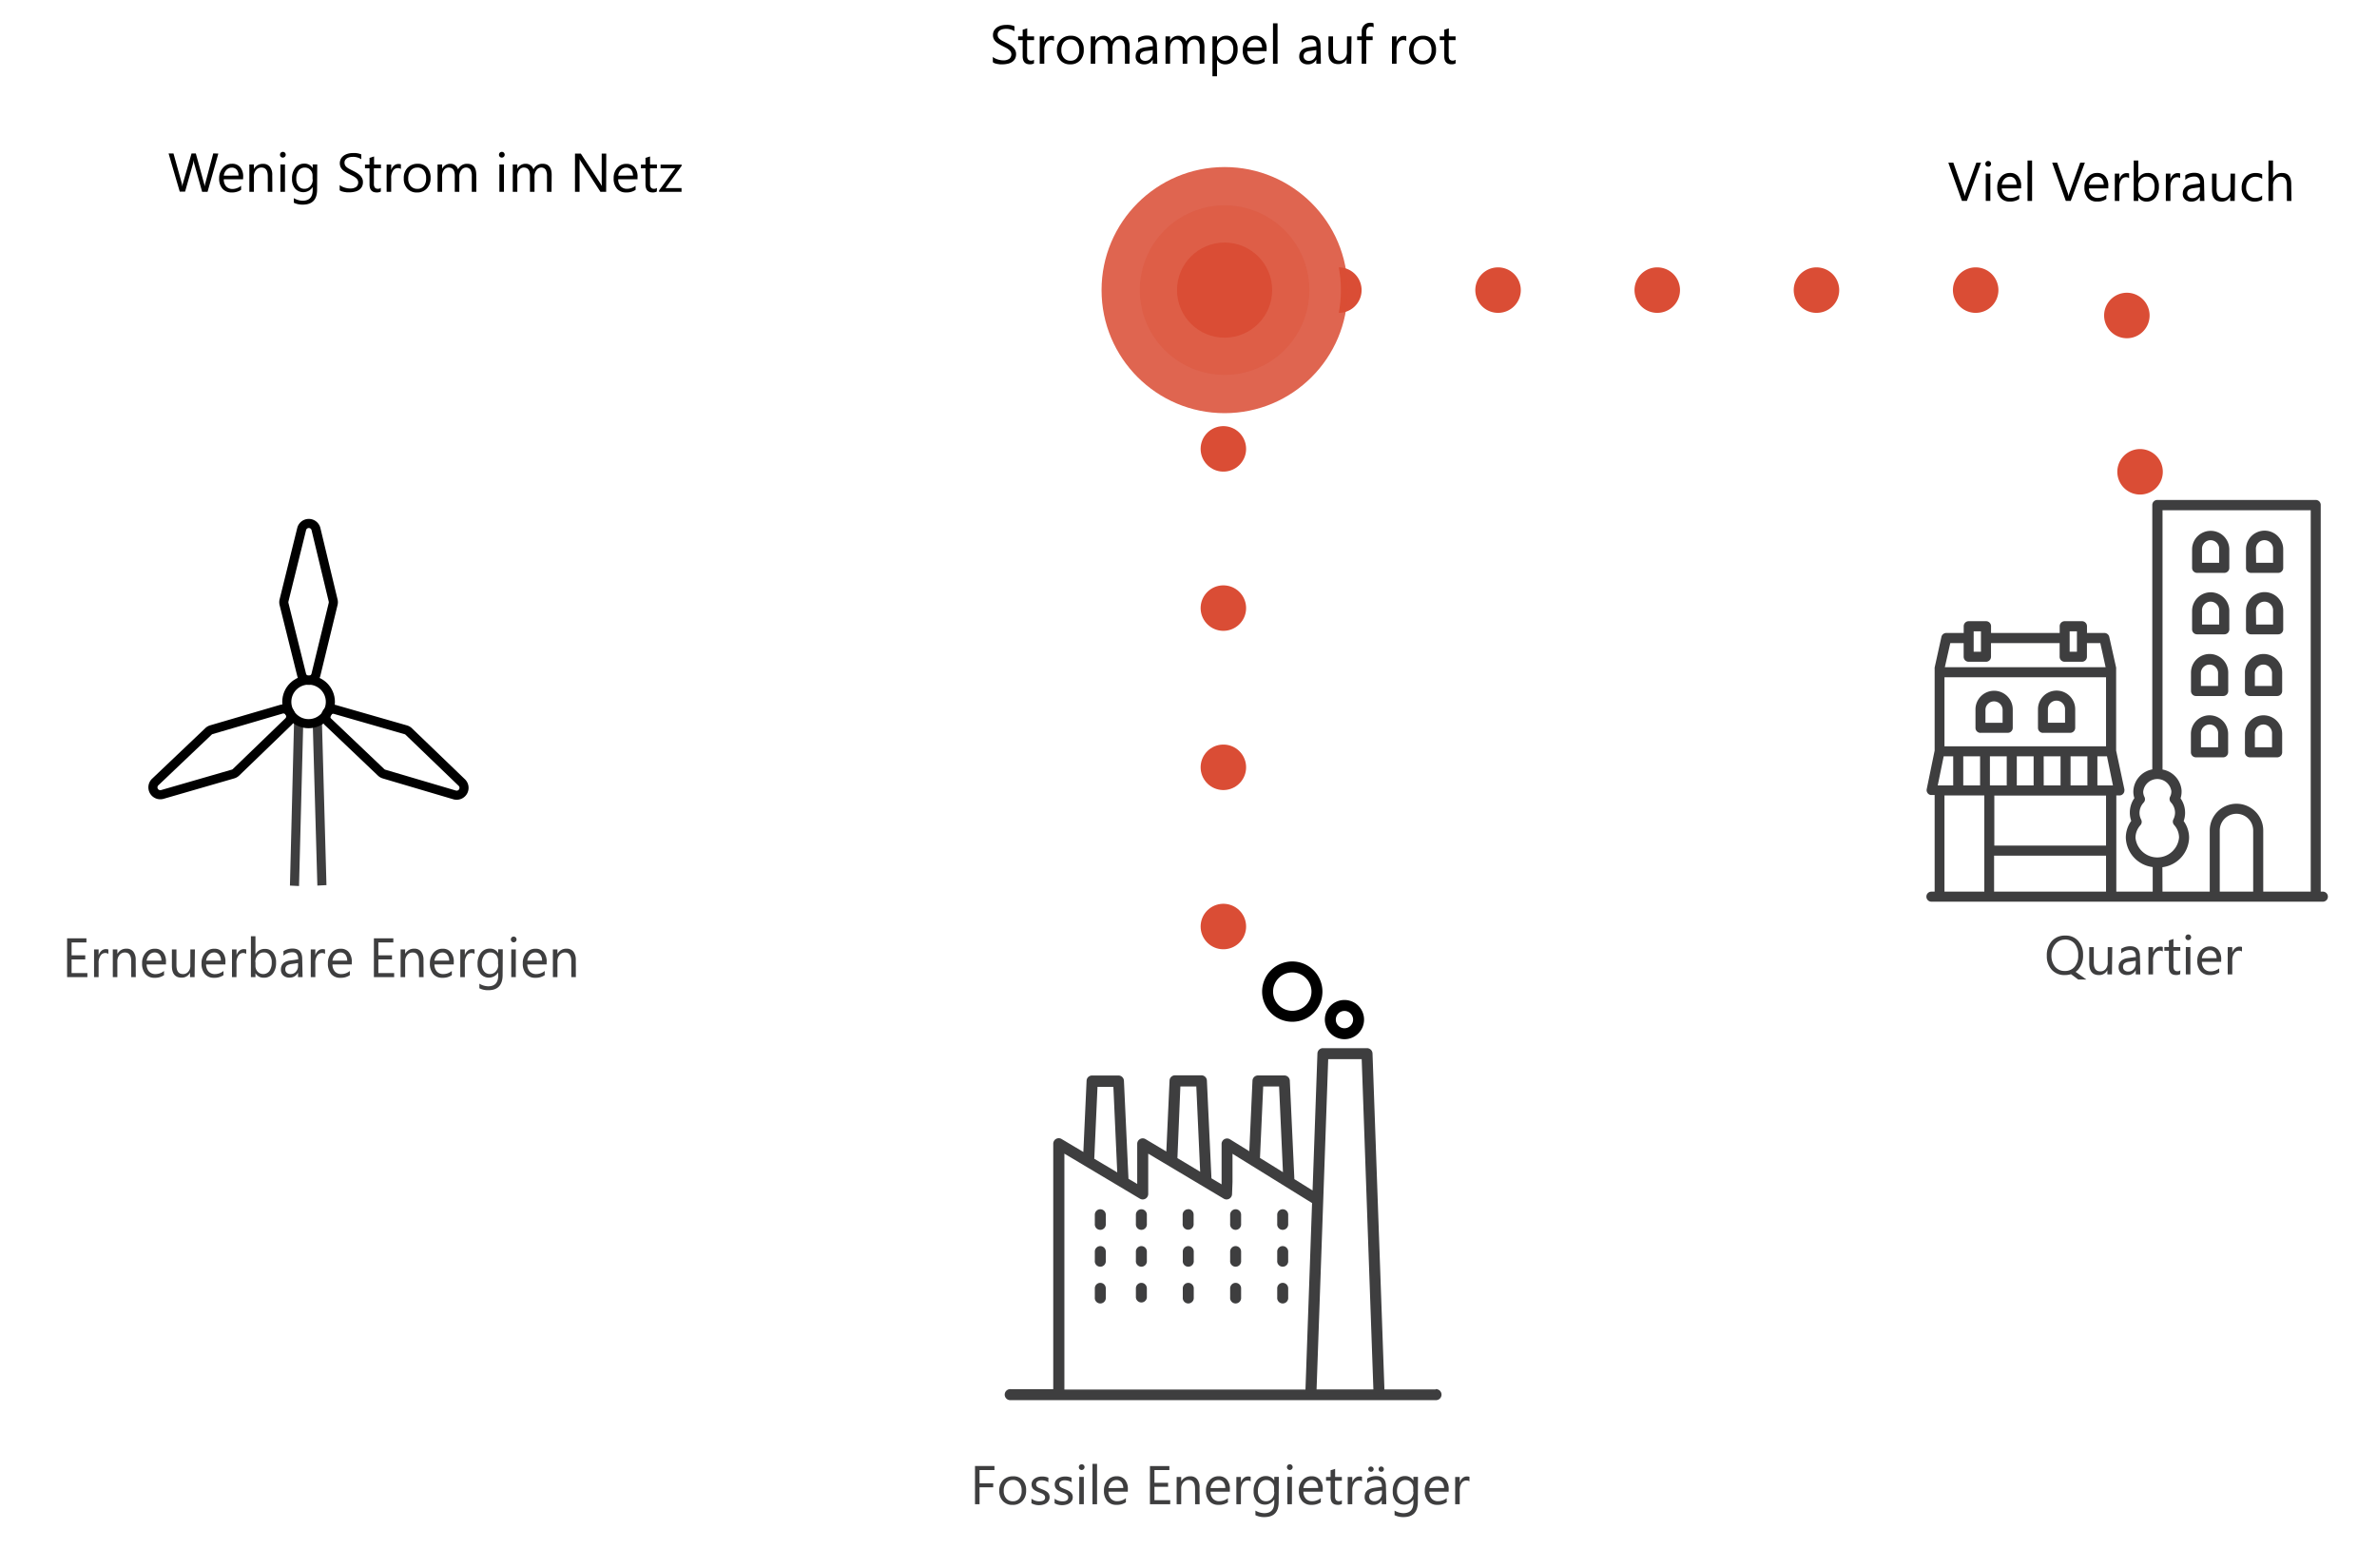 <svg xmlns="http://www.w3.org/2000/svg" width="184.35mm" height="121.59mm" viewBox="0 0 522.57 344.66">
    <defs>
        <style>
           .cls-1{
               fill: black;

            }
            .cls-10 {
                stroke: black;
                fill: transparent;
            }

             .white {
                fill: white;
                stroke: white;
            }
            .cls-2 {
                fill: #3e3e3f;
            }

            .cls-3,
            .cls-4 {
                fill: none;
                stroke: #d5dae2;
            }

            .cls-3,
            .cls-4,
            .cls-10 {
                stroke-linecap: round;
                stroke-width: 2px;
            }

            .cls-3,
            .cls-10 {
                stroke-linejoin: round;
            }

            .cls-4 {
                stroke-miterlimit: 10;
            }

            .cls-5,
            .cls-7,
            .cls-8 {
                fill: #da4d35;
            }

            .cls-6,
            .cls-7,
            .cls-8 {
                isolation: isolate;
            }

            .cls-7 {
                opacity: 0.86;
            }

            .cls-8 {
                opacity: 0.3;
            }

            .cls-9 {
                stroke: #3e3e3e;
            }

            #eco path {
                stroke-dasharray: 0 35;
                stroke-width: 0;

                stroke: #da4d35;
                fill: ;

            }

            #city path {
                stroke-dasharray: 0 35;
                stroke-width: 10;
                animation: dash 14s linear infinite;
                stroke: #da4d35;
                fill: ;

            }

            #production line {
                stroke-dasharray: 0 35;
                stroke-width: 10;
                animation: dash 20s linear infinite;
                animation-direction: reverse;
                stroke: #da4d35;

            }



            @keyframes dash {
                to {
                    stroke-dashoffset: 1000;
                }
            }



            @-moz-keyframes spin {
                100% {
                    -moz-transform: rotate(360deg);
                }
            }

            @-webkit-keyframes spin {
                100% {
                    -webkit-transform: rotate(360deg);
                }
            }

            @keyframes spin {
                100% {
                    -webkit-transform: rotate(360deg);
                    transform: rotate(360deg);
                }
            }

            #smoke_1 {
                height: 0px;
                width: 0px;
                opacity: 0;
                transform: scale(0.2);
                transform-origin: 57% 67.5%;
            }

            @keyframes smokeL {
                0% {
                    opacity: 0;
                    transform: scale(0.2) translate(0, 0)
                }

                5% {
                    opacity: 1;
                    transform: scale(0.3) translate(+5, -10px)
                }

                60% {
                    opacity: 1;

                }

                100% {
                    opacity: 0;
                    transform: scale(1.5) translate(+6px, -10px)
                }
            }

            #smoke_1 {
                animation: smokeL 2s 0s infinite
            }

            #smoke_2 {
                height: 0px;
                width: 0px;
                opacity: 0;
                transform: scale(0.2);
                transform-origin: 57.5% 68%;
            }

            @keyframes smokeR {
                0% {
                    opacity: 0;
                    transform: scale(0.2) translate(0, 0)
                }

                5% {
                    opacity: 1;
                    transform: scale(0.3) translate(+5, -10px)
                }

                60% {
                    opacity: 1;

                }

                100% {
                    opacity: 0;
                    transform: scale(1.3) translate(+12px, -10px)
                }
            }

            #smoke_2 {
                animation: smokeR 2s 1s infinite
            }

           

        </style>
    </defs>
    <title>_finalStromampel_Rot_Pfade_Animation</title>
    <g id="smoke">
        <g>
            <path id="Pfad_78" data-name="Pfad 78" class="cls-1" d="M295.57,228.44a4.31,4.31,0,1,0-4.31-4.31h0A4.32,4.32,0,0,0,295.57,228.44Zm0-6.21a1.9,1.9,0,1,1-1.9,1.9,1.9,1.9,0,0,1,1.9-1.9Z" />
            <path id="Pfad_79" data-name="Pfad 79" class="cls-1" d="M284.1,224.61a6.63,6.63,0,1,0-6.63-6.63A6.63,6.63,0,0,0,284.1,224.61Zm0-10.85a4.22,4.22,0,1,1-4.22,4.22h0A4.22,4.22,0,0,1,284.1,213.76Z" />
        </g>
        <g>
            <path id="smoke_1" data-name="Pfad 78" class="cls-2" d="M295.57,228.44a4.31,4.31,0,1,0-4.31-4.31h0A4.32,4.32,0,0,0,295.57,228.44Zm0-6.21a1.9,1.9,0,1,1-1.9,1.9,1.9,1.9,0,0,1,1.9-1.9Z" />
            <path id="smoke_2" data-name="Pfad 79" class="cls-2" d="M284.1,224.61a6.63,6.63,0,1,0-6.63-6.63A6.63,6.63,0,0,0,284.1,224.61Zm0-10.85a4.22,4.22,0,1,1-4.22,4.22h0A4.22,4.22,0,0,1,284.1,213.76Z" />
        </g>
    </g>
    <g id="eco">
        <path id="Pfad_82" data-name="Pfad 82" class="cls-3" d="M271.19,63.77H84.1A14.17,14.17,0,0,0,69.93,77.94V96.88" />
    </g>
    <g id="production">
        <line id="Linie_13" data-name="Linie 13" class="cls-4" x1="268.95" y1="203.67" x2="268.95" y2="62.67" />
    </g>
    <g id="city">
        <path id="Pfad_865" data-name="Pfad 865" class="cls-3" d="M470.48,103.71V77.94A14.17,14.17,0,0,0,456.3,63.77H269.22" />
    </g>
    <g id="Ebene_1" data-name="Ebene 1">
        <path id="Pfad_51" data-name="Pfad 51" class="cls-2" d="M449.12,161.09h6a1.1,1.1,0,0,0,1.1-1.1v-4.05a4.09,4.09,0,0,0-8.18-.08V160a1.1,1.1,0,0,0,1.1,1.1Zm1.1-5.16a1.88,1.88,0,0,1,3.77-.06v3h-3.77Z" />
        <path id="Pfad_52" data-name="Pfad 52" class="cls-2" d="M435.39,161.09h6a1.1,1.1,0,0,0,1.1-1.1v-4.05a4.09,4.09,0,0,0-8.19,0V160a1.1,1.1,0,0,0,1.1,1.1Zm1.1-5.16a1.89,1.89,0,0,1,3.77,0v2.95h-3.77Z" />
        <path id="Pfad_53" data-name="Pfad 53" class="cls-2" d="M424.61,196a1.1,1.1,0,1,0,0,2.21h86.06a1.1,1.1,0,1,0,0-2.21h-.47V111a1.1,1.1,0,0,0-1.1-1.1H474.27a1.1,1.1,0,0,0-1.1,1.1v58.13A5.08,5.08,0,0,0,469,174a4.63,4.63,0,0,0,.23,1.45,5.49,5.49,0,0,0-1,3.2,5.35,5.35,0,0,0,.31,1.8,6.3,6.3,0,0,0-1.19,3.67,6.72,6.72,0,0,0,5.91,6.48V196h-8V174.86h.68a1.1,1.1,0,0,0,1.1-1.1,1.13,1.13,0,0,0,0-.23L465.22,165V147a1.3,1.3,0,0,0,0-.24L463.71,140a1.1,1.1,0,0,0-1.08-.86h-3.82v-1.49a1.1,1.1,0,0,0-1.1-1.1h-3.8a1.1,1.1,0,0,0-1.1,1.1v1.49H437.72v-1.49a1.1,1.1,0,0,0-1.1-1.1h-3.81a1.1,1.1,0,0,0-1.1,1.1v1.49h-3.82a1.1,1.1,0,0,0-1.08.86l-1.49,6.75a1.08,1.08,0,0,0,0,.24v18l-1.74,8.47a1.1,1.1,0,0,0,.85,1.3l.23,0h.66V196ZM463,148.88v15.17H427.48V148.88Zm-25.53,23.77v-6.39h3.7v6.39Zm5.91-6.39h3.7v6.39h-3.7Zm5.91,0H453v6.39h-3.7Zm5.91,0h3.7v6.39h-3.7Zm5.91,0h2.1l1.31,6.39h-3.42v-6.39ZM426,172.65l1.31-6.39h2.09v6.39Zm5.61-6.39h3.7v6.39h-3.7ZM495.35,196H488V182.56a3.67,3.67,0,1,1,7.35,0h0Zm-25.87-11.84a4.07,4.07,0,0,1,1.08-2.76,1.1,1.1,0,0,0,.16-1.24,3.24,3.24,0,0,1-.36-1.47,3.34,3.34,0,0,1,.91-2.26,1.1,1.1,0,0,0,.18-1.24,2.55,2.55,0,0,1-.28-1.14,3.12,3.12,0,0,1,6.19-.14V174a2.52,2.52,0,0,1-.28,1.14,1.11,1.11,0,0,0,.18,1.24,3.34,3.34,0,0,1,.91,2.26,3.24,3.24,0,0,1-.36,1.47,1.1,1.1,0,0,0,.16,1.24,4.13,4.13,0,0,1,1.08,2.76,4.81,4.81,0,0,1-9.58,0Zm5.91,6.47a6.71,6.71,0,0,0,5.87-6.47,6.26,6.26,0,0,0-1.19-3.67,5.36,5.36,0,0,0,.31-1.8,5.49,5.49,0,0,0-1-3.2,4.63,4.63,0,0,0,.23-1.45c0-.08,0-.17,0-.25a5.09,5.09,0,0,0-4.19-4.63v-57H508V196H497.56V182.56a5.88,5.88,0,0,0-11.76,0V196H475.41Zm-37,5.36v-7.9H463V196ZM463,185.88H438.44v-11H463v11Zm-8-47.1h1.6v4.49H455Zm-21.1,0h1.6v4.49h-1.6Zm-5.14,2.59h2.94v3a1.1,1.1,0,0,0,1.1,1.1h3.81a1.1,1.1,0,0,0,1.1-1.1v-3h15.09v3a1.1,1.1,0,0,0,1.1,1.1h3.8a1.1,1.1,0,0,0,1.1-1.1v-3h2.94l1.17,5.3H427.56Zm-1.28,33.48h8.76V196h-8.76Z" />
        <path id="Pfad_54" data-name="Pfad 54" class="cls-2" d="M483,125.93h6a1.1,1.1,0,0,0,1.1-1.1v-4.05a4.09,4.09,0,0,0-8.18,0h0v4.05a1.1,1.1,0,0,0,1.1,1.1Zm1.1-5.16a1.89,1.89,0,1,1,3.77,0v2.95h-3.77Z" />
        <path id="Pfad_55" data-name="Pfad 55" class="cls-2" d="M494.85,125.93h6a1.1,1.1,0,0,0,1.1-1.1v-4.05a4.09,4.09,0,0,0-8.18-.08v4.13a1.1,1.1,0,0,0,1.1,1.1Zm1.1-5.16a1.89,1.89,0,1,1,3.77,0v2.95H496Z" />
        <path id="Pfad_56" data-name="Pfad 56" class="cls-2" d="M483,139.44h6a1.1,1.1,0,0,0,1.1-1.1v-4.05a4.09,4.09,0,0,0-8.18,0h0v4.05a1.1,1.1,0,0,0,1.1,1.1Zm1.1-5.16a1.89,1.89,0,1,1,3.77,0v3h-3.77Z" />
        <path id="Pfad_57" data-name="Pfad 57" class="cls-2" d="M494.85,139.44h6a1.1,1.1,0,0,0,1.1-1.1v-4.05a4.09,4.09,0,0,0-8.18-.08v4.13a1.1,1.1,0,0,0,1.1,1.1Zm1.1-5.16a1.89,1.89,0,1,1,3.77,0v3H496Z" />
        <path id="Pfad_58" data-name="Pfad 58" class="cls-2" d="M482.76,153h6a1.1,1.1,0,0,0,1.1-1.1v-4.05a4.09,4.09,0,1,0-8.18,0h0v4.05a1.1,1.1,0,0,0,1.1,1.1Zm1.1-5.16a1.89,1.89,0,0,1,3.77,0v2.95h-3.77Z" />
        <path id="Pfad_59" data-name="Pfad 59" class="cls-2" d="M494.62,153h6a1.1,1.1,0,0,0,1.1-1.1v-4.05a4.09,4.09,0,1,0-8.18,0h0v4.05a1.1,1.1,0,0,0,1.1,1.1Zm1.1-5.16a1.89,1.89,0,0,1,3.77,0v2.95h-3.77Z" />
        <path id="Pfad_60" data-name="Pfad 60" class="cls-2" d="M488.74,166.48a1.1,1.1,0,0,0,1.1-1.1v-4.05a4.09,4.09,0,1,0-8.18,0h0v4.05a1.1,1.1,0,0,0,1.1,1.1Zm-4.87-5.16a1.89,1.89,0,1,1,3.77-.06v3h-3.77Z" />
        <path id="Pfad_61" data-name="Pfad 61" class="cls-2" d="M494.62,166.48h6a1.1,1.1,0,0,0,1.1-1.1v-4.05a4.09,4.09,0,1,0-8.18,0h0v4.05a1.1,1.1,0,0,0,1.1,1.1Zm1.1-5.16a1.89,1.89,0,1,1,3.77-.06v3h-3.77Z" />
        <path id="Pfad_62" data-name="Pfad 62" class="cls-2" d="M241.9,265.82a1.21,1.21,0,0,0-1.21,1.21h0v2a1.21,1.21,0,1,0,2.41,0v-2A1.21,1.21,0,0,0,241.9,265.82Z" />
        <path id="Pfad_65" data-name="Pfad 65" class="cls-2" d="M241.9,273.92a1.21,1.21,0,0,0-1.21,1.21h0v2a1.21,1.21,0,1,0,2.41,0v-2A1.21,1.21,0,0,0,241.9,273.92Z" />
        <path id="Pfad_68" data-name="Pfad 68" class="cls-2" d="M241.9,282a1.21,1.21,0,0,0-1.21,1.21h0v2a1.21,1.21,0,1,0,2.41,0v-2A1.21,1.21,0,0,0,241.9,282Z" />
        <path id="Pfad_63" data-name="Pfad 63" class="cls-2" d="M250.93,265.82a1.21,1.21,0,0,0-1.21,1.21h0v2a1.21,1.21,0,1,0,2.41,0v-2A1.21,1.21,0,0,0,250.93,265.82Z" />
        <path id="Pfad_64" data-name="Pfad 64" class="cls-2" d="M261.24,265.82A1.21,1.21,0,0,0,260,267h0v2a1.21,1.21,0,1,0,2.41,0v-2a1.21,1.21,0,0,0-1.21-1.21Z" />
        <path id="Pfad_66" data-name="Pfad 66" class="cls-2" d="M250.93,273.92a1.21,1.21,0,0,0-1.21,1.21h0v2a1.21,1.21,0,1,0,2.41,0v-2A1.21,1.21,0,0,0,250.93,273.92Z" />
        <path id="Pfad_67" data-name="Pfad 67" class="cls-2" d="M261.24,273.92a1.21,1.21,0,0,0-1.21,1.21h0v2a1.21,1.21,0,1,0,2.41,0v-2a1.21,1.21,0,0,0-1.21-1.21Z" />
        <path id="Pfad_69" data-name="Pfad 69" class="cls-2" d="M250.93,282a1.21,1.21,0,0,0-1.21,1.21h0v2a1.21,1.21,0,0,0,2.41,0v-2A1.21,1.21,0,0,0,250.93,282Z" />
        <path id="Pfad_70" data-name="Pfad 70" class="cls-2" d="M261.24,282a1.21,1.21,0,0,0-1.21,1.21h0v2a1.21,1.21,0,1,0,2.41,0v-2a1.21,1.21,0,0,0-1.21-1.21Z" />
        <path id="Pfad_71" data-name="Pfad 71" class="cls-2" d="M271.65,265.82a1.21,1.21,0,0,0-1.21,1.21v2a1.21,1.21,0,1,0,2.41,0v-2A1.21,1.21,0,0,0,271.65,265.82Z" />
        <path id="Pfad_72" data-name="Pfad 72" class="cls-2" d="M282,265.82a1.21,1.21,0,0,0-1.21,1.21h0v2a1.21,1.21,0,1,0,2.41,0v-2a1.21,1.21,0,0,0-1.21-1.21Z" />
        <path id="Pfad_73" data-name="Pfad 73" class="cls-2" d="M271.65,273.92a1.21,1.21,0,0,0-1.21,1.21v2a1.21,1.21,0,1,0,2.41,0v-2A1.21,1.21,0,0,0,271.65,273.92Z" />
        <path id="Pfad_74" data-name="Pfad 74" class="cls-2" d="M282,273.92a1.21,1.21,0,0,0-1.21,1.21h0v2a1.21,1.21,0,1,0,2.41,0v-2a1.21,1.21,0,0,0-1.21-1.21Z" />
        <path id="Pfad_75" data-name="Pfad 75" class="cls-2" d="M271.65,282a1.21,1.21,0,0,0-1.21,1.21v2a1.21,1.21,0,1,0,2.41,0v-2a1.21,1.21,0,0,0-1.21-1.21Z" />
        <path id="Pfad_76" data-name="Pfad 76" class="cls-2" d="M282,282a1.21,1.21,0,0,0-1.21,1.21h0v2a1.21,1.21,0,1,0,2.41,0v-2A1.21,1.21,0,0,0,282,282Z" />
        <path id="Pfad_77" data-name="Pfad 77" class="cls-2" d="M315.64,305.43H304.36l-2.62-73.86a1.21,1.21,0,0,0-1.21-1.16h-9.69a1.21,1.21,0,0,0-1.21,1.16l-1.07,30.12-4-2.49-1-21.64a1.2,1.2,0,0,0-1.2-1.15h-5.8a1.21,1.21,0,0,0-1.21,1.15l-.7,15.51-4.25-2.63a1.21,1.21,0,0,0-1.84,1v8.31l0,.6-2.23-1.33-1-21.49a1.21,1.21,0,0,0-1.21-1.15h-5.79a1.2,1.2,0,0,0-1.21,1.15l-.71,15.6-4.58-2.73a1.21,1.21,0,0,0-1.82,1v8.87l-1.92-1.15-1-21.55a1.21,1.21,0,0,0-1.21-1.15h-5.79a1.2,1.2,0,0,0-1.21,1.15l-.71,15.66-4.8-2.86a1.21,1.21,0,0,0-1.82,1v54h-9.35a1.21,1.21,0,1,0,0,2.41h93.39a1.21,1.21,0,1,0,0-2.41h0ZM292,232.83h7.36l2.57,72.6H289.44Zm-14.29,6h3.49l.85,18.84L277,254.54Zm-18.21,0H263l.85,18.75-5-3Zm-18.22.08h3.49l.85,18.81-5.05-3ZM234,253.6l16.61,9.9a1.21,1.21,0,0,0,1.82-1V253.6l16.61,9.9a1.21,1.21,0,0,0,1.82-1l.1-2.68v-6.19l17.49,10.83-1.45,41H234Z" />
        <g>
            <path class="cls-2" d="M218.63,323.15h-3.28v2.91h3v.88h-3v3.72h-1v-8.4h4.27Z" />
            <path class="cls-2" d="M222.6,330.81a2.78,2.78,0,0,1-2.12-.84,3.11,3.11,0,0,1-.79-2.23,3.24,3.24,0,0,1,.83-2.36,3,3,0,0,1,2.23-.85,2.69,2.69,0,0,1,2.09.83,3.28,3.28,0,0,1,.75,2.29,3.22,3.22,0,0,1-.81,2.3A2.84,2.84,0,0,1,222.6,330.81Zm.07-5.47a1.83,1.83,0,0,0-1.46.63,2.59,2.59,0,0,0-.54,1.74,2.45,2.45,0,0,0,.54,1.68,1.85,1.85,0,0,0,1.46.62,1.76,1.76,0,0,0,1.43-.6,2.62,2.62,0,0,0,.5-1.72,2.66,2.66,0,0,0-.5-1.73A1.75,1.75,0,0,0,222.67,325.33Z" />
            <path class="cls-2" d="M226.76,330.45v-1a2.84,2.84,0,0,0,1.73.58q1.27,0,1.27-.84a.73.73,0,0,0-.11-.41,1.08,1.08,0,0,0-.29-.3,2.26,2.26,0,0,0-.43-.23l-.54-.21a6.9,6.9,0,0,1-.7-.32,2.12,2.12,0,0,1-.5-.36,1.35,1.35,0,0,1-.3-.46,1.63,1.63,0,0,1-.1-.6,1.43,1.43,0,0,1,.19-.75,1.71,1.71,0,0,1,.52-.54,2.4,2.4,0,0,1,.74-.33,3.26,3.26,0,0,1,.85-.11,3.44,3.44,0,0,1,1.39.27v1a2.72,2.72,0,0,0-1.52-.43,1.78,1.78,0,0,0-.49.06,1.19,1.19,0,0,0-.37.17.8.8,0,0,0-.24.27.7.7,0,0,0-.08.34.82.82,0,0,0,.08.39.86.86,0,0,0,.25.28,1.9,1.9,0,0,0,.4.22l.53.22a7.42,7.42,0,0,1,.71.31,2.45,2.45,0,0,1,.54.36,1.42,1.42,0,0,1,.34.47,1.5,1.5,0,0,1,.12.63,1.48,1.48,0,0,1-.2.77,1.68,1.68,0,0,1-.52.54,2.4,2.4,0,0,1-.76.32,3.73,3.73,0,0,1-.9.11A3.4,3.4,0,0,1,226.76,330.45Z" />
            <path class="cls-2" d="M231.85,330.45v-1a2.84,2.84,0,0,0,1.73.58q1.27,0,1.27-.84a.73.73,0,0,0-.11-.41,1.08,1.08,0,0,0-.29-.3,2.26,2.26,0,0,0-.43-.23l-.54-.21a6.9,6.9,0,0,1-.7-.32,2.12,2.12,0,0,1-.5-.36,1.35,1.35,0,0,1-.3-.46,1.63,1.63,0,0,1-.1-.6,1.43,1.43,0,0,1,.19-.75,1.71,1.71,0,0,1,.52-.54,2.4,2.4,0,0,1,.74-.33,3.26,3.26,0,0,1,.85-.11,3.44,3.44,0,0,1,1.39.27v1a2.72,2.72,0,0,0-1.52-.43,1.78,1.78,0,0,0-.49.06,1.19,1.19,0,0,0-.37.17.8.8,0,0,0-.24.27.7.7,0,0,0-.08.34.82.82,0,0,0,.08.39.86.86,0,0,0,.25.28,1.9,1.9,0,0,0,.4.22l.53.22a7.42,7.42,0,0,1,.71.31,2.45,2.45,0,0,1,.54.36,1.42,1.42,0,0,1,.34.47,1.5,1.5,0,0,1,.12.63,1.48,1.48,0,0,1-.2.77,1.68,1.68,0,0,1-.52.54,2.4,2.4,0,0,1-.76.32,3.73,3.73,0,0,1-.9.11A3.4,3.4,0,0,1,231.85,330.45Z" />
            <path class="cls-2" d="M237.8,323.14a.61.61,0,0,1-.44-.18.59.59,0,0,1-.18-.45.62.62,0,0,1,.62-.63.62.62,0,0,1,.45.18.63.63,0,0,1,0,.89A.62.62,0,0,1,237.8,323.14Zm.47,7.52h-1v-6h1Z" />
            <path class="cls-2" d="M241.18,330.67h-1v-8.88h1Z" />
            <path class="cls-2" d="M247.94,327.91h-4.24a2.24,2.24,0,0,0,.54,1.55,1.86,1.86,0,0,0,1.42.54,3,3,0,0,0,1.86-.67v.9a3.48,3.48,0,0,1-2.09.57,2.54,2.54,0,0,1-2-.82,3.35,3.35,0,0,1-.73-2.3,3.28,3.28,0,0,1,.79-2.28,2.55,2.55,0,0,1,2-.88,2.26,2.26,0,0,1,1.82.76,3.18,3.18,0,0,1,.64,2.12Zm-1-.81a2,2,0,0,0-.4-1.29,1.37,1.37,0,0,0-1.1-.46,1.55,1.55,0,0,0-1.15.49,2.21,2.21,0,0,0-.59,1.27Z" />
            <path class="cls-2" d="M257.26,330.67h-4.45v-8.4h4.27v.89H253.8v2.79h3v.88h-3v2.94h3.47Z" />
            <path class="cls-2" d="M263.73,330.67h-1v-3.42q0-1.91-1.39-1.91a1.51,1.51,0,0,0-1.19.54,2,2,0,0,0-.47,1.37v3.42h-1v-6h1v1h0a2.17,2.17,0,0,1,2-1.14,1.84,1.84,0,0,1,1.51.64,2.83,2.83,0,0,1,.52,1.84Z" />
            <path class="cls-2" d="M270.37,327.91h-4.24a2.24,2.24,0,0,0,.54,1.55,1.86,1.86,0,0,0,1.42.54,3,3,0,0,0,1.86-.67v.9a3.48,3.48,0,0,1-2.09.57,2.54,2.54,0,0,1-2-.82,3.35,3.35,0,0,1-.73-2.3,3.28,3.28,0,0,1,.79-2.28,2.55,2.55,0,0,1,2-.88,2.26,2.26,0,0,1,1.82.76,3.18,3.18,0,0,1,.64,2.12Zm-1-.81a2,2,0,0,0-.4-1.29,1.37,1.37,0,0,0-1.1-.46,1.55,1.55,0,0,0-1.15.49,2.21,2.21,0,0,0-.59,1.27Z" />
            <path class="cls-2" d="M274.95,325.64a1.18,1.18,0,0,0-.73-.19,1.23,1.23,0,0,0-1,.58,2.68,2.68,0,0,0-.41,1.58v3.06h-1v-6h1v1.24h0a2.1,2.1,0,0,1,.63-1,1.43,1.43,0,0,1,.94-.35,1.57,1.57,0,0,1,.57.08Z" />
            <path class="cls-2" d="M281.11,330.19q0,3.3-3.16,3.3a4.25,4.25,0,0,1-1.95-.42v-1a4,4,0,0,0,1.93.56q2.21,0,2.21-2.36v-.66h0a2.43,2.43,0,0,1-3.86.35,3.2,3.2,0,0,1-.68-2.15,3.74,3.74,0,0,1,.74-2.43,2.46,2.46,0,0,1,2-.9,2,2,0,0,1,1.8,1h0v-.83h1Zm-1-2.23v-.88a1.72,1.72,0,0,0-.48-1.22,1.59,1.59,0,0,0-1.2-.51,1.67,1.67,0,0,0-1.39.65,2.89,2.89,0,0,0-.5,1.81,2.48,2.48,0,0,0,.48,1.6,1.56,1.56,0,0,0,1.28.6,1.67,1.67,0,0,0,1.32-.57A2.14,2.14,0,0,0,280.15,328Z" />
            <path class="cls-2" d="M283.55,323.14a.61.61,0,0,1-.44-.18.59.59,0,0,1-.18-.45.62.62,0,0,1,.62-.63.62.62,0,0,1,.45.18.63.63,0,0,1,0,.89A.62.62,0,0,1,283.55,323.14Zm.47,7.52h-1v-6h1Z" />
            <path class="cls-2" d="M290.79,327.91h-4.24a2.24,2.24,0,0,0,.54,1.55,1.86,1.86,0,0,0,1.42.54,3,3,0,0,0,1.86-.67v.9a3.48,3.48,0,0,1-2.09.57,2.54,2.54,0,0,1-2-.82,3.35,3.35,0,0,1-.73-2.3,3.28,3.28,0,0,1,.79-2.28,2.55,2.55,0,0,1,2-.88,2.26,2.26,0,0,1,1.82.76,3.18,3.18,0,0,1,.64,2.12Zm-1-.81a2,2,0,0,0-.4-1.29,1.37,1.37,0,0,0-1.1-.46,1.55,1.55,0,0,0-1.15.49,2.21,2.21,0,0,0-.59,1.27Z" />
            <path class="cls-2" d="M295,330.61a1.85,1.85,0,0,1-.9.19q-1.58,0-1.58-1.76v-3.55h-1v-.82h1V323.2l1-.31v1.78H295v.82h-1.51v3.38a1.4,1.4,0,0,0,.21.86.82.82,0,0,0,.68.26,1,1,0,0,0,.63-.2Z" />
            <path class="cls-2" d="M299.43,325.64a1.18,1.18,0,0,0-.73-.19,1.23,1.23,0,0,0-1,.58,2.68,2.68,0,0,0-.41,1.58v3.06h-1v-6h1v1.24h0a2.1,2.1,0,0,1,.63-1,1.43,1.43,0,0,1,.94-.35,1.57,1.57,0,0,1,.57.08Z" />
            <path class="cls-2" d="M304.77,330.67h-1v-.94h0a2,2,0,0,1-1.85,1.08,2,2,0,0,1-1.4-.47,1.64,1.64,0,0,1-.51-1.26q0-1.68,2-2l1.8-.25q0-1.53-1.24-1.53a3,3,0,0,0-2,.74v-1a3.72,3.72,0,0,1,2-.56q2.12,0,2.12,2.24Zm-3.37-7.14a.57.57,0,0,1-.42-.17.56.56,0,0,1-.17-.41.55.55,0,0,1,.17-.41.56.56,0,0,1,.41-.16.58.58,0,0,1,.42.17.54.54,0,0,1,.18.41.56.56,0,0,1-.17.41A.55.55,0,0,1,301.4,323.53Zm2.41,4.1-1.45.2a2.35,2.35,0,0,0-1,.33,1,1,0,0,0-.34.84.92.92,0,0,0,.31.72,1.21,1.21,0,0,0,.83.28,1.54,1.54,0,0,0,1.18-.5,1.79,1.79,0,0,0,.47-1.27Zm-.16-4.1a.56.56,0,0,1-.4-.16.59.59,0,0,1,0-.83.54.54,0,0,1,.4-.16.57.57,0,0,1,.42.17.55.55,0,0,1,.17.41.57.57,0,0,1-.16.41A.55.55,0,0,1,303.65,323.53Z" />
            <path class="cls-2" d="M311.7,330.19q0,3.3-3.16,3.3a4.25,4.25,0,0,1-1.95-.42v-1a4,4,0,0,0,1.93.56q2.21,0,2.21-2.36v-.66h0a2.43,2.43,0,0,1-3.86.35,3.2,3.2,0,0,1-.68-2.15,3.74,3.74,0,0,1,.74-2.43,2.46,2.46,0,0,1,2-.9,2,2,0,0,1,1.8,1h0v-.83h1Zm-1-2.23v-.88a1.72,1.72,0,0,0-.48-1.22,1.59,1.59,0,0,0-1.2-.51,1.67,1.67,0,0,0-1.39.65,2.89,2.89,0,0,0-.5,1.81,2.48,2.48,0,0,0,.48,1.6,1.56,1.56,0,0,0,1.28.6,1.67,1.67,0,0,0,1.32-.57A2.14,2.14,0,0,0,310.74,328Z" />
            <path class="cls-2" d="M318.47,327.91h-4.24a2.24,2.24,0,0,0,.54,1.55,1.86,1.86,0,0,0,1.42.54,3,3,0,0,0,1.86-.67v.9a3.48,3.48,0,0,1-2.09.57,2.54,2.54,0,0,1-2-.82,3.35,3.35,0,0,1-.73-2.3,3.28,3.28,0,0,1,.79-2.28,2.55,2.55,0,0,1,2-.88,2.26,2.26,0,0,1,1.82.76,3.18,3.18,0,0,1,.64,2.12Zm-1-.81a2,2,0,0,0-.4-1.29,1.37,1.37,0,0,0-1.1-.46,1.55,1.55,0,0,0-1.15.49,2.21,2.21,0,0,0-.59,1.27Z" />
            <path class="cls-2" d="M323.05,325.64a1.18,1.18,0,0,0-.73-.19,1.23,1.23,0,0,0-1,.58,2.68,2.68,0,0,0-.41,1.58v3.06h-1v-6h1v1.24h0a2.1,2.1,0,0,1,.63-1,1.43,1.43,0,0,1,.94-.35,1.57,1.57,0,0,1,.57.08Z" />
        </g>
        <g>
            <path class="cls-2" d="M453.92,214.34a3.71,3.71,0,0,1-2.87-1.18,4.38,4.38,0,0,1-1.07-3.06,4.62,4.62,0,0,1,1.1-3.23,3.84,3.84,0,0,1,3-1.21,3.61,3.61,0,0,1,2.8,1.17,4.38,4.38,0,0,1,1.07,3.06,4.64,4.64,0,0,1-1.09,3.25,3.23,3.23,0,0,1-.55.49l2.36,1.69h-1.79l-1.58-1.18A4.55,4.55,0,0,1,453.92,214.34Zm.07-7.79a2.71,2.71,0,0,0-2.15,1A3.7,3.7,0,0,0,451,210a3.76,3.76,0,0,0,.8,2.5,2.64,2.64,0,0,0,2.1.94,2.76,2.76,0,0,0,2.18-.9,3.69,3.69,0,0,0,.8-2.53,3.84,3.84,0,0,0-.77-2.57A2.65,2.65,0,0,0,454,206.54Z" />
            <path class="cls-2" d="M464.3,214.2h-1v-.95h0a2,2,0,0,1-1.85,1.09q-2.14,0-2.14-2.55V208.2h1v3.43q0,1.9,1.45,1.9a1.47,1.47,0,0,0,1.16-.52,2,2,0,0,0,.45-1.36V208.2h1Z" />
            <path class="cls-2" d="M470.53,214.2h-1v-.94h0a2,2,0,0,1-1.85,1.08,2,2,0,0,1-1.4-.47,1.64,1.64,0,0,1-.51-1.26q0-1.68,2-2l1.8-.25q0-1.53-1.24-1.53a3,3,0,0,0-2,.74v-1a3.72,3.72,0,0,1,2-.56q2.12,0,2.12,2.24Zm-1-3-1.45.2a2.35,2.35,0,0,0-1,.33,1,1,0,0,0-.34.84.92.92,0,0,0,.31.72,1.21,1.21,0,0,0,.83.28,1.54,1.54,0,0,0,1.18-.5,1.79,1.79,0,0,0,.47-1.27Z" />
            <path class="cls-2" d="M475.47,209.17a1.18,1.18,0,0,0-.73-.19,1.23,1.23,0,0,0-1,.58,2.68,2.68,0,0,0-.41,1.58v3.06h-1v-6h1v1.24h0a2.1,2.1,0,0,1,.63-1,1.43,1.43,0,0,1,.94-.35,1.57,1.57,0,0,1,.57.08Z" />
            <path class="cls-2" d="M479.3,214.14a1.85,1.85,0,0,1-.9.19q-1.58,0-1.58-1.76V209h-1v-.82h1v-1.46l1-.31v1.78h1.51V209h-1.51v3.38a1.4,1.4,0,0,0,.21.86.82.82,0,0,0,.68.26,1,1,0,0,0,.63-.2Z" />
            <path class="cls-2" d="M481.07,206.67a.61.61,0,0,1-.44-.18.59.59,0,0,1-.18-.45.62.62,0,0,1,.62-.63.62.62,0,0,1,.45.18.63.63,0,0,1,0,.89A.62.62,0,0,1,481.07,206.67Zm.47,7.52h-1v-6h1Z" />
            <path class="cls-2" d="M488.31,211.44h-4.24a2.24,2.24,0,0,0,.54,1.55,1.86,1.86,0,0,0,1.42.54,3,3,0,0,0,1.86-.67v.9a3.48,3.48,0,0,1-2.09.57,2.54,2.54,0,0,1-2-.82,3.35,3.35,0,0,1-.73-2.3,3.28,3.28,0,0,1,.79-2.28,2.55,2.55,0,0,1,2-.88,2.26,2.26,0,0,1,1.82.76,3.18,3.18,0,0,1,.64,2.12Zm-1-.81a2,2,0,0,0-.4-1.29,1.37,1.37,0,0,0-1.1-.46,1.55,1.55,0,0,0-1.15.49,2.21,2.21,0,0,0-.59,1.27Z" />
            <path class="cls-2" d="M492.89,209.17a1.18,1.18,0,0,0-.73-.19,1.23,1.23,0,0,0-1,.58,2.68,2.68,0,0,0-.41,1.58v3.06h-1v-6h1v1.24h0a2.1,2.1,0,0,1,.63-1,1.43,1.43,0,0,1,.94-.35,1.57,1.57,0,0,1,.57.08Z" />
        </g>
        <path id="Pfad_883" data-name="Pfad 883" class="cls-5" d="M271.95,62.29a3,3,0,1,1,3,3A3,3,0,0,1,271.95,62.29Z" />
        <g class="cls-6">
            <path d="M218.27,13.66V12.5a2.25,2.25,0,0,0,.48.32,3.87,3.87,0,0,0,.59.24,4.66,4.66,0,0,0,.62.15,3.45,3.45,0,0,0,.57.05,2.25,2.25,0,0,0,1.36-.34,1.26,1.26,0,0,0,.3-1.56,1.68,1.68,0,0,0-.41-.46,4.1,4.1,0,0,0-.62-.4l-.78-.4q-.44-.22-.82-.45a3.55,3.55,0,0,1-.66-.5,2.1,2.1,0,0,1-.44-.62,1.93,1.93,0,0,1-.16-.82,1.92,1.92,0,0,1,.25-1,2.16,2.16,0,0,1,.66-.7,3,3,0,0,1,.93-.41,4.28,4.28,0,0,1,1.07-.13,4.1,4.1,0,0,1,1.81.3V6.86a3.28,3.28,0,0,0-1.91-.52,3.14,3.14,0,0,0-.64.07,1.82,1.82,0,0,0-.57.22,1.27,1.27,0,0,0-.41.39,1,1,0,0,0-.16.59,1.21,1.21,0,0,0,.12.56,1.36,1.36,0,0,0,.35.43,3.53,3.53,0,0,0,.57.38l.78.4q.45.22.86.47a3.91,3.91,0,0,1,.71.54,2.42,2.42,0,0,1,.48.66,1.86,1.86,0,0,1,.18.83,2.11,2.11,0,0,1-.24,1.05,2,2,0,0,1-.66.7,2.87,2.87,0,0,1-1,.39,5.21,5.21,0,0,1-1.14.12l-.49,0-.6-.09a4.88,4.88,0,0,1-.58-.15A1.8,1.8,0,0,1,218.27,13.66Z" />
            <path d="M227.31,13.94a1.85,1.85,0,0,1-.9.19q-1.58,0-1.58-1.76V8.82h-1V8h1V6.53l1-.31V8h1.51v.82H225.8V12.2a1.4,1.4,0,0,0,.21.86.82.82,0,0,0,.68.26,1,1,0,0,0,.63-.2Z" />
            <path d="M231.72,9a1.18,1.18,0,0,0-.73-.19,1.23,1.23,0,0,0-1,.58,2.68,2.68,0,0,0-.41,1.58V14h-1V8h1V9.24h0a2.1,2.1,0,0,1,.63-1,1.43,1.43,0,0,1,.94-.35,1.57,1.57,0,0,1,.57.08Z" />
            <path d="M235.27,14.14a2.78,2.78,0,0,1-2.12-.84,3.11,3.11,0,0,1-.79-2.23,3.24,3.24,0,0,1,.83-2.36,3,3,0,0,1,2.23-.85,2.69,2.69,0,0,1,2.09.83,3.28,3.28,0,0,1,.75,2.29,3.22,3.22,0,0,1-.81,2.3A2.84,2.84,0,0,1,235.27,14.14Zm.07-5.47a1.83,1.83,0,0,0-1.46.63,2.59,2.59,0,0,0-.54,1.74,2.45,2.45,0,0,0,.54,1.68,1.85,1.85,0,0,0,1.46.62,1.76,1.76,0,0,0,1.43-.6,2.62,2.62,0,0,0,.5-1.72,2.66,2.66,0,0,0-.5-1.73A1.75,1.75,0,0,0,235.34,8.67Z" />
            <path d="M248.31,14h-1V10.55A2.6,2.6,0,0,0,247,9.11a1.17,1.17,0,0,0-1-.45,1.28,1.28,0,0,0-1,.56,2.15,2.15,0,0,0-.43,1.35V14h-1V10.44q0-1.77-1.37-1.77a1.26,1.26,0,0,0-1,.53,2.19,2.19,0,0,0-.41,1.38V14h-1V8h1v.95h0a2,2,0,0,1,1.86-1.09,1.73,1.73,0,0,1,1.7,1.24,2.14,2.14,0,0,1,2-1.24q2,0,2,2.44Z" />
            <path d="M254.42,14h-1v-.94h0a2,2,0,0,1-1.85,1.08,2,2,0,0,1-1.4-.47,1.64,1.64,0,0,1-.51-1.26q0-1.68,2-2l1.8-.25q0-1.53-1.24-1.53a3,3,0,0,0-2,.74v-1a3.72,3.72,0,0,1,2-.56q2.12,0,2.12,2.24Zm-1-3-1.45.2a2.35,2.35,0,0,0-1,.33,1,1,0,0,0-.34.84.92.92,0,0,0,.31.72,1.21,1.21,0,0,0,.83.28,1.54,1.54,0,0,0,1.18-.5,1.79,1.79,0,0,0,.47-1.27Z" />
            <path d="M264.75,14h-1V10.55a2.6,2.6,0,0,0-.31-1.44,1.17,1.17,0,0,0-1-.45,1.28,1.28,0,0,0-1,.56,2.15,2.15,0,0,0-.43,1.35V14h-1V10.44q0-1.77-1.37-1.77a1.26,1.26,0,0,0-1,.53,2.19,2.19,0,0,0-.41,1.38V14h-1V8h1v.95h0a2,2,0,0,1,1.86-1.09,1.73,1.73,0,0,1,1.7,1.24,2.14,2.14,0,0,1,2-1.24q2,0,2,2.44Z" />
            <path d="M267.55,13.13h0v3.63h-1V8h1V9.05h0a2.27,2.27,0,0,1,2.07-1.2,2.2,2.2,0,0,1,1.81.81,3.34,3.34,0,0,1,.65,2.16,3.72,3.72,0,0,1-.73,2.41,2.44,2.44,0,0,1-2,.91A2,2,0,0,1,267.55,13.13Zm0-2.42v.84a1.78,1.78,0,0,0,.48,1.26,1.72,1.72,0,0,0,2.6-.15,3.06,3.06,0,0,0,.5-1.86,2.42,2.42,0,0,0-.46-1.57,1.53,1.53,0,0,0-1.25-.57,1.7,1.7,0,0,0-1.35.58A2.14,2.14,0,0,0,267.53,10.71Z" />
            <path d="M278.45,11.24h-4.24a2.24,2.24,0,0,0,.54,1.55,1.86,1.86,0,0,0,1.42.54,3,3,0,0,0,1.86-.67v.9a3.48,3.48,0,0,1-2.09.57,2.54,2.54,0,0,1-2-.82,3.35,3.35,0,0,1-.73-2.3A3.28,3.28,0,0,1,274,8.74a2.55,2.55,0,0,1,2-.88,2.26,2.26,0,0,1,1.82.76,3.18,3.18,0,0,1,.64,2.12Zm-1-.81a2,2,0,0,0-.4-1.29,1.37,1.37,0,0,0-1.1-.46,1.55,1.55,0,0,0-1.15.49,2.21,2.21,0,0,0-.59,1.27Z" />
            <path d="M280.86,14h-1V5.12h1Z" />
            <path d="M290.39,14h-1v-.94h0a2,2,0,0,1-1.85,1.08,2,2,0,0,1-1.4-.47,1.64,1.64,0,0,1-.51-1.26q0-1.68,2-2l1.8-.25q0-1.53-1.24-1.53a3,3,0,0,0-2,.74v-1a3.72,3.72,0,0,1,2-.56q2.12,0,2.12,2.24Zm-1-3-1.45.2a2.35,2.35,0,0,0-1,.33,1,1,0,0,0-.34.84.92.92,0,0,0,.31.72,1.21,1.21,0,0,0,.83.28,1.54,1.54,0,0,0,1.18-.5,1.79,1.79,0,0,0,.47-1.27Z" />
            <path d="M297.05,14h-1V13h0a2,2,0,0,1-1.85,1.09q-2.14,0-2.14-2.55V8h1v3.43q0,1.9,1.45,1.9a1.47,1.47,0,0,0,1.16-.52,2,2,0,0,0,.45-1.36V8h1Z" />
            <path d="M302,6a1.28,1.28,0,0,0-.64-.16q-1,0-1,1.27V8h1.41v.82h-1.41V14h-1V8.82h-1V8h1V7a2,2,0,0,1,.54-1.49A1.84,1.84,0,0,1,301.26,5a1.88,1.88,0,0,1,.7.11Z" />
            <path d="M309.16,9a1.18,1.18,0,0,0-.73-.19,1.23,1.23,0,0,0-1,.58,2.68,2.68,0,0,0-.41,1.58V14h-1V8h1V9.24h0a2.1,2.1,0,0,1,.63-1,1.43,1.43,0,0,1,.94-.35,1.57,1.57,0,0,1,.57.08Z" />
            <path d="M312.71,14.14a2.78,2.78,0,0,1-2.12-.84,3.11,3.11,0,0,1-.79-2.23,3.24,3.24,0,0,1,.83-2.36,3,3,0,0,1,2.23-.85,2.69,2.69,0,0,1,2.09.83A3.28,3.28,0,0,1,315.7,11a3.22,3.22,0,0,1-.81,2.3A2.84,2.84,0,0,1,312.71,14.14Zm.07-5.47a1.83,1.83,0,0,0-1.46.63,2.59,2.59,0,0,0-.54,1.74,2.45,2.45,0,0,0,.54,1.68,1.85,1.85,0,0,0,1.46.62,1.76,1.76,0,0,0,1.43-.6,2.62,2.62,0,0,0,.5-1.72,2.66,2.66,0,0,0-.5-1.73A1.75,1.75,0,0,0,312.78,8.67Z" />
            <path d="M320,13.94a1.85,1.85,0,0,1-.9.19q-1.58,0-1.58-1.76V8.82h-1V8h1V6.53l1-.31V8H320v.82h-1.51V12.2a1.4,1.4,0,0,0,.21.86.82.82,0,0,0,.68.26,1,1,0,0,0,.63-.2Z" />
        </g>
        <g class="cls-6">
            <path d="M48,33.76l-2.37,8.4H44.44L42.71,36a3.84,3.84,0,0,1-.13-.86h0a4.34,4.34,0,0,1-.15.84l-1.74,6.15H39.52l-2.46-8.4h1.08l1.79,6.45a4.23,4.23,0,0,1,.14.84h0a5,5,0,0,1,.18-.84l1.86-6.45h.94l1.78,6.49A4.75,4.75,0,0,1,45,41h0a4.71,4.71,0,0,1,.16-.81l1.72-6.47Z" />
            <path d="M53.44,39.41H49.2A2.24,2.24,0,0,0,49.74,41a1.86,1.86,0,0,0,1.42.54A3,3,0,0,0,53,40.83v.9a3.48,3.48,0,0,1-2.09.57,2.54,2.54,0,0,1-2-.82,3.35,3.35,0,0,1-.73-2.3A3.28,3.28,0,0,1,49,36.91,2.55,2.55,0,0,1,51,36a2.26,2.26,0,0,1,1.82.76,3.18,3.18,0,0,1,.64,2.12Zm-1-.81a2,2,0,0,0-.4-1.29,1.37,1.37,0,0,0-1.1-.46,1.55,1.55,0,0,0-1.15.49,2.21,2.21,0,0,0-.59,1.27Z" />
            <path d="M59.87,42.17h-1V38.74q0-1.91-1.39-1.91a1.51,1.51,0,0,0-1.19.54,2,2,0,0,0-.47,1.37v3.42h-1v-6h1v1h0a2.17,2.17,0,0,1,2-1.14,1.84,1.84,0,0,1,1.51.64,2.83,2.83,0,0,1,.52,1.84Z" />
            <path d="M62.18,34.64a.61.61,0,0,1-.44-.18.59.59,0,0,1-.18-.45.62.62,0,0,1,.62-.63.62.62,0,0,1,.45.18.63.63,0,0,1,0,.89A.62.62,0,0,1,62.18,34.64Zm.47,7.52h-1v-6h1Z" />
            <path d="M69.71,41.68q0,3.3-3.16,3.3a4.25,4.25,0,0,1-1.95-.42v-1a4,4,0,0,0,1.93.56q2.21,0,2.21-2.36v-.66h0a2.43,2.43,0,0,1-3.86.35,3.2,3.2,0,0,1-.68-2.15,3.74,3.74,0,0,1,.74-2.43,2.46,2.46,0,0,1,2-.9,2,2,0,0,1,1.8,1h0v-.83h1Zm-1-2.23v-.88a1.72,1.72,0,0,0-.48-1.22,1.59,1.59,0,0,0-1.2-.51,1.67,1.67,0,0,0-1.39.65,2.89,2.89,0,0,0-.5,1.81,2.48,2.48,0,0,0,.48,1.6,1.56,1.56,0,0,0,1.28.6,1.67,1.67,0,0,0,1.32-.57A2.14,2.14,0,0,0,68.75,39.45Z" />
            <path d="M74.68,41.83V40.67a2.25,2.25,0,0,0,.48.32,3.87,3.87,0,0,0,.59.24,4.66,4.66,0,0,0,.62.15,3.45,3.45,0,0,0,.57.05,2.25,2.25,0,0,0,1.36-.34,1.26,1.26,0,0,0,.3-1.56,1.68,1.68,0,0,0-.41-.46,4.1,4.1,0,0,0-.62-.4l-.78-.4q-.44-.22-.82-.45a3.55,3.55,0,0,1-.66-.5,2.1,2.1,0,0,1-.44-.62,2.13,2.13,0,0,1,.09-1.82,2.16,2.16,0,0,1,.66-.7,3,3,0,0,1,.93-.41,4.28,4.28,0,0,1,1.07-.13,4.1,4.1,0,0,1,1.81.3V35a3.28,3.28,0,0,0-1.91-.52,3.14,3.14,0,0,0-.64.07,1.82,1.82,0,0,0-.57.22,1.27,1.27,0,0,0-.41.39,1,1,0,0,0-.16.59,1.21,1.21,0,0,0,.12.56,1.36,1.36,0,0,0,.35.43,3.53,3.53,0,0,0,.57.38l.78.4q.45.22.86.47a3.91,3.91,0,0,1,.71.54,2.42,2.42,0,0,1,.48.66,1.86,1.86,0,0,1,.18.83,2.11,2.11,0,0,1-.24,1.05,2,2,0,0,1-.66.7,2.87,2.87,0,0,1-1,.39,5.21,5.21,0,0,1-1.14.12l-.49,0-.6-.09a4.88,4.88,0,0,1-.58-.15A1.8,1.8,0,0,1,74.68,41.83Z" />
            <path d="M83.72,42.11a1.85,1.85,0,0,1-.9.19q-1.58,0-1.58-1.76V37h-1v-.82h1V34.7l1-.31v1.78h1.51V37H82.2v3.38a1.4,1.4,0,0,0,.21.86.82.82,0,0,0,.68.26,1,1,0,0,0,.63-.2Z" />
            <path d="M88.13,37.14a1.18,1.18,0,0,0-.73-.19,1.23,1.23,0,0,0-1,.58A2.68,2.68,0,0,0,86,39.11v3.06H85v-6h1V37.4h0a2.1,2.1,0,0,1,.63-1,1.43,1.43,0,0,1,.94-.35,1.57,1.57,0,0,1,.57.08Z" />
            <path d="M91.68,42.31a2.78,2.78,0,0,1-2.12-.84,3.11,3.11,0,0,1-.79-2.23,3.24,3.24,0,0,1,.83-2.36A3,3,0,0,1,91.82,36a2.69,2.69,0,0,1,2.09.83,3.28,3.28,0,0,1,.75,2.29,3.22,3.22,0,0,1-.81,2.3A2.84,2.84,0,0,1,91.68,42.31Zm.07-5.47a1.83,1.83,0,0,0-1.46.63,2.59,2.59,0,0,0-.54,1.74,2.45,2.45,0,0,0,.54,1.68,1.85,1.85,0,0,0,1.46.62,1.76,1.76,0,0,0,1.43-.6,2.62,2.62,0,0,0,.5-1.72,2.66,2.66,0,0,0-.5-1.73A1.75,1.75,0,0,0,91.75,36.83Z" />
            <path d="M104.72,42.17h-1V38.72a2.6,2.6,0,0,0-.31-1.44,1.17,1.17,0,0,0-1-.45,1.28,1.28,0,0,0-1,.56,2.15,2.15,0,0,0-.43,1.35v3.42h-1V38.6q0-1.77-1.37-1.77a1.26,1.26,0,0,0-1,.53,2.19,2.19,0,0,0-.41,1.38v3.42h-1v-6h1v.95h0A2,2,0,0,1,99,36a1.73,1.73,0,0,1,1.7,1.24,2.14,2.14,0,0,1,2-1.24q2,0,2,2.44Z" />
            <path d="M110.32,34.64a.61.61,0,0,1-.44-.18.59.59,0,0,1-.18-.45.62.62,0,0,1,.62-.63.62.62,0,0,1,.45.18.63.63,0,0,1,0,.89A.62.62,0,0,1,110.32,34.64Zm.47,7.52h-1v-6h1Z" />
            <path d="M121.25,42.17h-1V38.72a2.6,2.6,0,0,0-.31-1.44,1.17,1.17,0,0,0-1-.45,1.28,1.28,0,0,0-1,.56,2.15,2.15,0,0,0-.43,1.35v3.42h-1V38.6q0-1.77-1.37-1.77a1.26,1.26,0,0,0-1,.53,2.19,2.19,0,0,0-.41,1.38v3.42h-1v-6h1v.95h0A2,2,0,0,1,115.58,36a1.73,1.73,0,0,1,1.7,1.24,2.14,2.14,0,0,1,2-1.24q2,0,2,2.44Z" />
            <path d="M133.26,42.17H132l-4.32-6.7a2.8,2.8,0,0,1-.27-.53h0a8.65,8.65,0,0,1,0,1.15v6.07h-1v-8.4h1.28L132,40.35q.26.41.34.56h0a8.89,8.89,0,0,1-.06-1.24V33.76h1Z" />
            <path d="M140.15,39.41h-4.24a2.24,2.24,0,0,0,.54,1.55,1.86,1.86,0,0,0,1.42.54,3,3,0,0,0,1.86-.67v.9a3.48,3.48,0,0,1-2.09.57,2.54,2.54,0,0,1-2-.82,3.35,3.35,0,0,1-.73-2.3,3.28,3.28,0,0,1,.79-2.28,2.55,2.55,0,0,1,2-.88,2.26,2.26,0,0,1,1.82.76,3.18,3.18,0,0,1,.64,2.12Zm-1-.81a2,2,0,0,0-.4-1.29,1.37,1.37,0,0,0-1.1-.46,1.55,1.55,0,0,0-1.15.49,2.21,2.21,0,0,0-.59,1.27Z" />
            <path d="M144.39,42.11a1.85,1.85,0,0,1-.9.19q-1.58,0-1.58-1.76V37h-1v-.82h1V34.7l1-.31v1.78h1.51V37h-1.51v3.38a1.4,1.4,0,0,0,.21.86.82.82,0,0,0,.68.26,1,1,0,0,0,.63-.2Z" />
            <path d="M149.86,36.44l-3.55,4.9h3.52v.82h-4.93v-.3L148.44,37h-3.22v-.82h4.63Z" />
        </g>
        <g class="cls-6">
            <path d="M435.52,35.76l-3.11,8.4h-1.08l-3-8.4h1.1l2.33,6.66a4,4,0,0,1,.17.74h0a3.65,3.65,0,0,1,.19-.76l2.37-6.65Z" />
            <path d="M437.09,36.64a.61.61,0,0,1-.44-.18.59.59,0,0,1-.18-.45.62.62,0,0,1,.62-.63.62.62,0,0,1,.45.18.63.63,0,0,1,0,.89A.62.62,0,0,1,437.09,36.64Zm.47,7.52h-1v-6h1Z" />
            <path d="M444.33,41.41h-4.24a2.24,2.24,0,0,0,.54,1.55,1.86,1.86,0,0,0,1.42.54,3,3,0,0,0,1.86-.67v.9a3.48,3.48,0,0,1-2.09.57,2.54,2.54,0,0,1-2-.82,3.35,3.35,0,0,1-.73-2.3,3.28,3.28,0,0,1,.79-2.28,2.55,2.55,0,0,1,2-.88,2.26,2.26,0,0,1,1.82.76,3.18,3.18,0,0,1,.64,2.12Zm-1-.81a2,2,0,0,0-.4-1.29,1.37,1.37,0,0,0-1.1-.46,1.55,1.55,0,0,0-1.15.49,2.21,2.21,0,0,0-.59,1.27Z" />
            <path d="M446.74,44.17h-1V35.28h1Z" />
            <path d="M458.35,35.76l-3.11,8.4h-1.08l-3-8.4h1.1l2.33,6.66a4,4,0,0,1,.17.74h0a3.65,3.65,0,0,1,.19-.76l2.37-6.65Z" />
            <path d="M463.49,41.41h-4.24a2.24,2.24,0,0,0,.54,1.55,1.86,1.86,0,0,0,1.42.54,3,3,0,0,0,1.86-.67v.9a3.48,3.48,0,0,1-2.09.57,2.54,2.54,0,0,1-2-.82,3.35,3.35,0,0,1-.73-2.3,3.28,3.28,0,0,1,.79-2.28,2.55,2.55,0,0,1,2-.88,2.26,2.26,0,0,1,1.82.76,3.18,3.18,0,0,1,.64,2.12Zm-1-.81a2,2,0,0,0-.4-1.29,1.37,1.37,0,0,0-1.1-.46,1.55,1.55,0,0,0-1.15.49,2.21,2.21,0,0,0-.59,1.27Z" />
            <path d="M468.07,39.14a1.18,1.18,0,0,0-.73-.19,1.23,1.23,0,0,0-1,.58,2.68,2.68,0,0,0-.41,1.58v3.06h-1v-6h1V39.4h0a2.1,2.1,0,0,1,.63-1,1.43,1.43,0,0,1,.94-.35,1.57,1.57,0,0,1,.57.08Z" />
            <path d="M470.09,43.3h0v.87h-1V35.28h1v3.94h0a2.27,2.27,0,0,1,2.07-1.2,2.2,2.2,0,0,1,1.81.81,3.33,3.33,0,0,1,.65,2.16,3.72,3.72,0,0,1-.73,2.41,2.44,2.44,0,0,1-2,.91A2,2,0,0,1,470.09,43.3Zm0-2.42v.84a1.78,1.78,0,0,0,.48,1.26,1.72,1.72,0,0,0,2.6-.15,3.06,3.06,0,0,0,.5-1.86,2.42,2.42,0,0,0-.46-1.57,1.53,1.53,0,0,0-1.25-.57,1.7,1.7,0,0,0-1.35.58A2.14,2.14,0,0,0,470.07,40.88Z" />
            <path d="M479.29,39.14a1.18,1.18,0,0,0-.73-.19,1.23,1.23,0,0,0-1,.58,2.68,2.68,0,0,0-.41,1.58v3.06h-1v-6h1V39.4h0a2.1,2.1,0,0,1,.63-1,1.43,1.43,0,0,1,.94-.35,1.57,1.57,0,0,1,.57.08Z" />
            <path d="M484.63,44.17h-1v-.94h0a2,2,0,0,1-1.85,1.08,2,2,0,0,1-1.4-.47,1.64,1.64,0,0,1-.51-1.26q0-1.68,2-2l1.8-.25q0-1.53-1.24-1.53a3,3,0,0,0-2,.74v-1a3.72,3.72,0,0,1,2-.56q2.12,0,2.12,2.24Zm-1-3-1.45.2a2.35,2.35,0,0,0-1,.33,1,1,0,0,0-.34.84.92.92,0,0,0,.31.72,1.21,1.21,0,0,0,.83.28,1.54,1.54,0,0,0,1.18-.5,1.79,1.79,0,0,0,.47-1.27Z" />
            <path d="M491.29,44.17h-1v-.95h0a2,2,0,0,1-1.85,1.09q-2.14,0-2.14-2.55V38.17h1V41.6q0,1.9,1.45,1.9a1.47,1.47,0,0,0,1.16-.52,2,2,0,0,0,.45-1.36V38.17h1Z" />
            <path d="M497.32,43.89a3.12,3.12,0,0,1-1.64.42,2.72,2.72,0,0,1-2.07-.83,3,3,0,0,1-.79-2.17,3.33,3.33,0,0,1,.85-2.38,3,3,0,0,1,2.27-.9,3.16,3.16,0,0,1,1.39.29v1a2.44,2.44,0,0,0-1.43-.47,1.93,1.93,0,0,0-1.51.66,2.5,2.5,0,0,0-.59,1.73,2.38,2.38,0,0,0,.55,1.66,1.91,1.91,0,0,0,1.49.61,2.41,2.41,0,0,0,1.48-.52Z" />
            <path d="M503.76,44.17h-1V40.71q0-1.87-1.39-1.87a1.52,1.52,0,0,0-1.18.54,2,2,0,0,0-.48,1.39v3.4h-1V35.28h1v3.88h0a2.18,2.18,0,0,1,2-1.14q2,0,2,2.44Z" />
        </g>
        <g>
            <path class="cls-2" d="M19.21,214.8H14.75v-8.54H19v.91H15.74V210h3v.9h-3v3h3.47Z" />
            <path class="cls-2" d="M23.82,209.69a1.16,1.16,0,0,0-.73-.2,1.22,1.22,0,0,0-1,.59,2.76,2.76,0,0,0-.41,1.61v3.11h-1v-6.1h1V210h0a2.14,2.14,0,0,1,.63-1,1.42,1.42,0,0,1,.94-.36,1.54,1.54,0,0,1,.57.08Z" />
            <path class="cls-2" d="M29.85,214.8h-1v-3.48q0-1.94-1.39-1.94a1.5,1.5,0,0,0-1.19.55,2.06,2.06,0,0,0-.47,1.39v3.48h-1v-6.1h1v1h0a2.16,2.16,0,0,1,2-1.16,1.82,1.82,0,0,1,1.51.65,2.92,2.92,0,0,1,.52,1.87Z" />
            <path class="cls-2" d="M36.48,212H32.24a2.3,2.3,0,0,0,.54,1.57,1.84,1.84,0,0,0,1.42.55,2.92,2.92,0,0,0,1.86-.68v.92a3.44,3.44,0,0,1-2.09.58,2.51,2.51,0,0,1-2-.83,3.44,3.44,0,0,1-.73-2.34,3.37,3.37,0,0,1,.79-2.32,2.53,2.53,0,0,1,2-.9,2.24,2.24,0,0,1,1.82.77,3.26,3.26,0,0,1,.64,2.15Zm-1-.83a2,2,0,0,0-.4-1.32,1.36,1.36,0,0,0-1.1-.47,1.54,1.54,0,0,0-1.15.5,2.26,2.26,0,0,0-.59,1.29Z" />
            <path class="cls-2" d="M42.78,214.8h-1v-1h0a2,2,0,0,1-1.85,1.11q-2.14,0-2.14-2.6V208.7h1v3.49q0,1.93,1.45,1.93a1.46,1.46,0,0,0,1.16-.53,2,2,0,0,0,.45-1.38V208.7h1Z" />
            <path class="cls-2" d="M49.55,212H45.31a2.3,2.3,0,0,0,.54,1.57,1.84,1.84,0,0,0,1.42.55,2.92,2.92,0,0,0,1.86-.68v.92a3.44,3.44,0,0,1-2.09.58,2.51,2.51,0,0,1-2-.83,3.44,3.44,0,0,1-.73-2.34,3.37,3.37,0,0,1,.79-2.32,2.53,2.53,0,0,1,2-.9,2.24,2.24,0,0,1,1.82.77,3.26,3.26,0,0,1,.64,2.15Zm-1-.83a2,2,0,0,0-.4-1.32,1.36,1.36,0,0,0-1.1-.47,1.54,1.54,0,0,0-1.15.5,2.26,2.26,0,0,0-.59,1.29Z" />
            <path class="cls-2" d="M54.13,209.69a1.16,1.16,0,0,0-.73-.2,1.22,1.22,0,0,0-1,.59,2.76,2.76,0,0,0-.41,1.61v3.11H51v-6.1h1V210h0a2.14,2.14,0,0,1,.63-1,1.42,1.42,0,0,1,.94-.36,1.54,1.54,0,0,1,.57.08Z" />
            <path class="cls-2" d="M56.16,213.92h0v.88h-1v-9h1v4h0a2.26,2.26,0,0,1,2.07-1.21,2.18,2.18,0,0,1,1.81.82,3.42,3.42,0,0,1,.65,2.2A3.82,3.82,0,0,1,60,214a2.42,2.42,0,0,1-2,.92A2,2,0,0,1,56.16,213.92Zm0-2.46v.85a1.83,1.83,0,0,0,.48,1.28,1.71,1.71,0,0,0,2.6-.15,3.15,3.15,0,0,0,.5-1.89,2.49,2.49,0,0,0-.46-1.6,1.52,1.52,0,0,0-1.25-.58,1.69,1.69,0,0,0-1.35.59A2.2,2.2,0,0,0,56.13,211.46Z" />
            <path class="cls-2" d="M66.52,214.8h-1v-1h0a2,2,0,0,1-1.85,1.1,2,2,0,0,1-1.4-.48,1.68,1.68,0,0,1-.51-1.28q0-1.71,2-2l1.8-.26q0-1.55-1.24-1.55a2.93,2.93,0,0,0-2,.75v-1a3.68,3.68,0,0,1,2-.57q2.12,0,2.12,2.28Zm-1-3.09-1.45.2a2.33,2.33,0,0,0-1,.34,1,1,0,0,0-.34.86.94.94,0,0,0,.31.73,1.2,1.2,0,0,0,.83.28,1.53,1.53,0,0,0,1.18-.51,1.84,1.84,0,0,0,.47-1.29Z" />
            <path class="cls-2" d="M71.46,209.69a1.16,1.16,0,0,0-.73-.2,1.22,1.22,0,0,0-1,.59,2.76,2.76,0,0,0-.41,1.61v3.11h-1v-6.1h1V210h0a2.14,2.14,0,0,1,.63-1,1.42,1.42,0,0,1,.94-.36,1.54,1.54,0,0,1,.57.08Z" />
            <path class="cls-2" d="M77.33,212H73.09a2.3,2.3,0,0,0,.54,1.57,1.84,1.84,0,0,0,1.42.55,2.92,2.92,0,0,0,1.86-.68v.92a3.44,3.44,0,0,1-2.09.58,2.51,2.51,0,0,1-2-.83,3.44,3.44,0,0,1-.73-2.34,3.37,3.37,0,0,1,.79-2.32,2.53,2.53,0,0,1,2-.9,2.24,2.24,0,0,1,1.82.77,3.26,3.26,0,0,1,.64,2.15Zm-1-.83a2,2,0,0,0-.4-1.32,1.36,1.36,0,0,0-1.1-.47,1.54,1.54,0,0,0-1.15.5,2.26,2.26,0,0,0-.59,1.29Z" />
            <path class="cls-2" d="M86.65,214.8H82.2v-8.54h4.27v.91H83.18V210h3v.9h-3v3h3.47Z" />
            <path class="cls-2" d="M93.12,214.8h-1v-3.48q0-1.94-1.39-1.94a1.5,1.5,0,0,0-1.19.55,2.06,2.06,0,0,0-.47,1.39v3.48h-1v-6.1h1v1h0a2.16,2.16,0,0,1,2-1.16,1.82,1.82,0,0,1,1.51.65,2.92,2.92,0,0,1,.52,1.87Z" />
            <path class="cls-2" d="M99.75,212H95.51a2.3,2.3,0,0,0,.54,1.57,1.84,1.84,0,0,0,1.42.55,2.92,2.92,0,0,0,1.86-.68v.92a3.44,3.44,0,0,1-2.09.58,2.51,2.51,0,0,1-2-.83,3.44,3.44,0,0,1-.73-2.34,3.37,3.37,0,0,1,.79-2.32,2.53,2.53,0,0,1,2-.9,2.24,2.24,0,0,1,1.82.77,3.26,3.26,0,0,1,.64,2.15Zm-1-.83a2,2,0,0,0-.4-1.32,1.36,1.36,0,0,0-1.1-.47,1.54,1.54,0,0,0-1.15.5,2.26,2.26,0,0,0-.59,1.29Z" />
            <path class="cls-2" d="M104.33,209.69a1.16,1.16,0,0,0-.73-.2,1.22,1.22,0,0,0-1,.59,2.76,2.76,0,0,0-.41,1.61v3.11h-1v-6.1h1V210h0a2.14,2.14,0,0,1,.63-1,1.42,1.42,0,0,1,.94-.36,1.54,1.54,0,0,1,.57.08Z" />
            <path class="cls-2" d="M110.5,214.31q0,3.36-3.16,3.36a4.19,4.19,0,0,1-1.95-.43v-1a3.94,3.94,0,0,0,1.93.57q2.21,0,2.21-2.39v-.67h0a2.41,2.41,0,0,1-3.86.35,3.29,3.29,0,0,1-.68-2.18,3.84,3.84,0,0,1,.74-2.47,2.44,2.44,0,0,1,2-.92,2,2,0,0,1,1.8,1h0v-.85h1Zm-1-2.27v-.9a1.76,1.76,0,0,0-.48-1.25,1.58,1.58,0,0,0-1.2-.52,1.66,1.66,0,0,0-1.39.66,3,3,0,0,0-.5,1.84,2.55,2.55,0,0,0,.48,1.63,1.55,1.55,0,0,0,1.28.61,1.66,1.66,0,0,0,1.32-.58A2.2,2.2,0,0,0,109.54,212Z" />
            <path class="cls-2" d="M112.93,207.15a.62.62,0,0,1-.62-.63.62.62,0,0,1,.18-.46.6.6,0,0,1,.44-.18.63.63,0,0,1,.63.64.63.63,0,0,1-.63.63Zm.47,7.65h-1v-6.1h1Z" />
            <path class="cls-2" d="M120.17,212h-4.24a2.3,2.3,0,0,0,.54,1.57,1.84,1.84,0,0,0,1.42.55,2.92,2.92,0,0,0,1.86-.68v.92a3.44,3.44,0,0,1-2.09.58,2.51,2.51,0,0,1-2-.83,3.44,3.44,0,0,1-.73-2.34,3.37,3.37,0,0,1,.79-2.32,2.53,2.53,0,0,1,2-.9,2.24,2.24,0,0,1,1.82.77,3.26,3.26,0,0,1,.64,2.15Zm-1-.83a2,2,0,0,0-.4-1.32,1.36,1.36,0,0,0-1.1-.47,1.54,1.54,0,0,0-1.15.5,2.26,2.26,0,0,0-.59,1.29Z" />
            <path class="cls-2" d="M126.6,214.8h-1v-3.48q0-1.94-1.39-1.94a1.5,1.5,0,0,0-1.19.55,2.06,2.06,0,0,0-.47,1.39v3.48h-1v-6.1h1v1h0a2.16,2.16,0,0,1,2-1.16,1.82,1.82,0,0,1,1.51.65,2.92,2.92,0,0,1,.52,1.87Z" />
        </g>
        <path id="Pfad_80" data-name="Pfad 80" class="cls-2" d="M67.75,158.65a7.23,7.23,0,0,1-4.22-1.44,7,7,0,0,0,1.12,1.32l-.91,36.14,2,.1.91-35.22a3.46,3.46,0,0,0,1,.1,4.17,4.17,0,0,0,1.12-.1l1,35.12,2-.1-1-36.14A12.22,12.22,0,0,0,72,157.21,6.82,6.82,0,0,1,67.75,158.65Z" />
    </g>
    <g id="Phase_color">
        <circle id="Ellipse" class="white" cx="267.79" cy="63.77" r="26.5" />
        <circle id="Ellipse-2" data-name="Ellipse" class="cls-7" cx="269.22" cy="63.77" r="27.05" />
        <circle id="Ellipse-2-2" data-name="Ellipse-2" class="cls-8" cx="269.22" cy="63.77" r="18.64" />
        <circle id="Ellipse-3" class="cls-5" cx="269.22" cy="63.77" r="10.46" />
    </g>
   <g id="windrad">
        <path class="cls-10" d="M66.31,148.32l-3.87-15.55a1.62,1.62,0,0,1,0-.78l3.87-15.66a1.62,1.62,0,0,1,3.16,0L73.24,132a1.62,1.62,0,0,1,0,.76l-3.78,15.53A1.62,1.62,0,0,1,66.31,148.32Z" />
        <path class="cls-10" d="M63.42,158.63,51.89,169.76a1.62,1.62,0,0,1-.68.39l-15.5,4.48a1.62,1.62,0,0,1-1.57-2.74l11.69-11.11a1.62,1.62,0,0,1,.66-.38l15.34-4.49A1.62,1.62,0,0,1,63.42,158.63Z" />
        <path class="cls-10" d="M73.79,156l15.4,4.42a1.62,1.62,0,0,1,.68.39L101.5,172a1.62,1.62,0,0,1-1.59,2.73l-15.47-4.57a1.62,1.62,0,0,1-.66-.38l-11.56-11A1.62,1.62,0,0,1,73.79,156Z" />
        <circle class="cls-10" cx="67.84" cy="154.29" r="4.79" />
    </g>
</svg>
